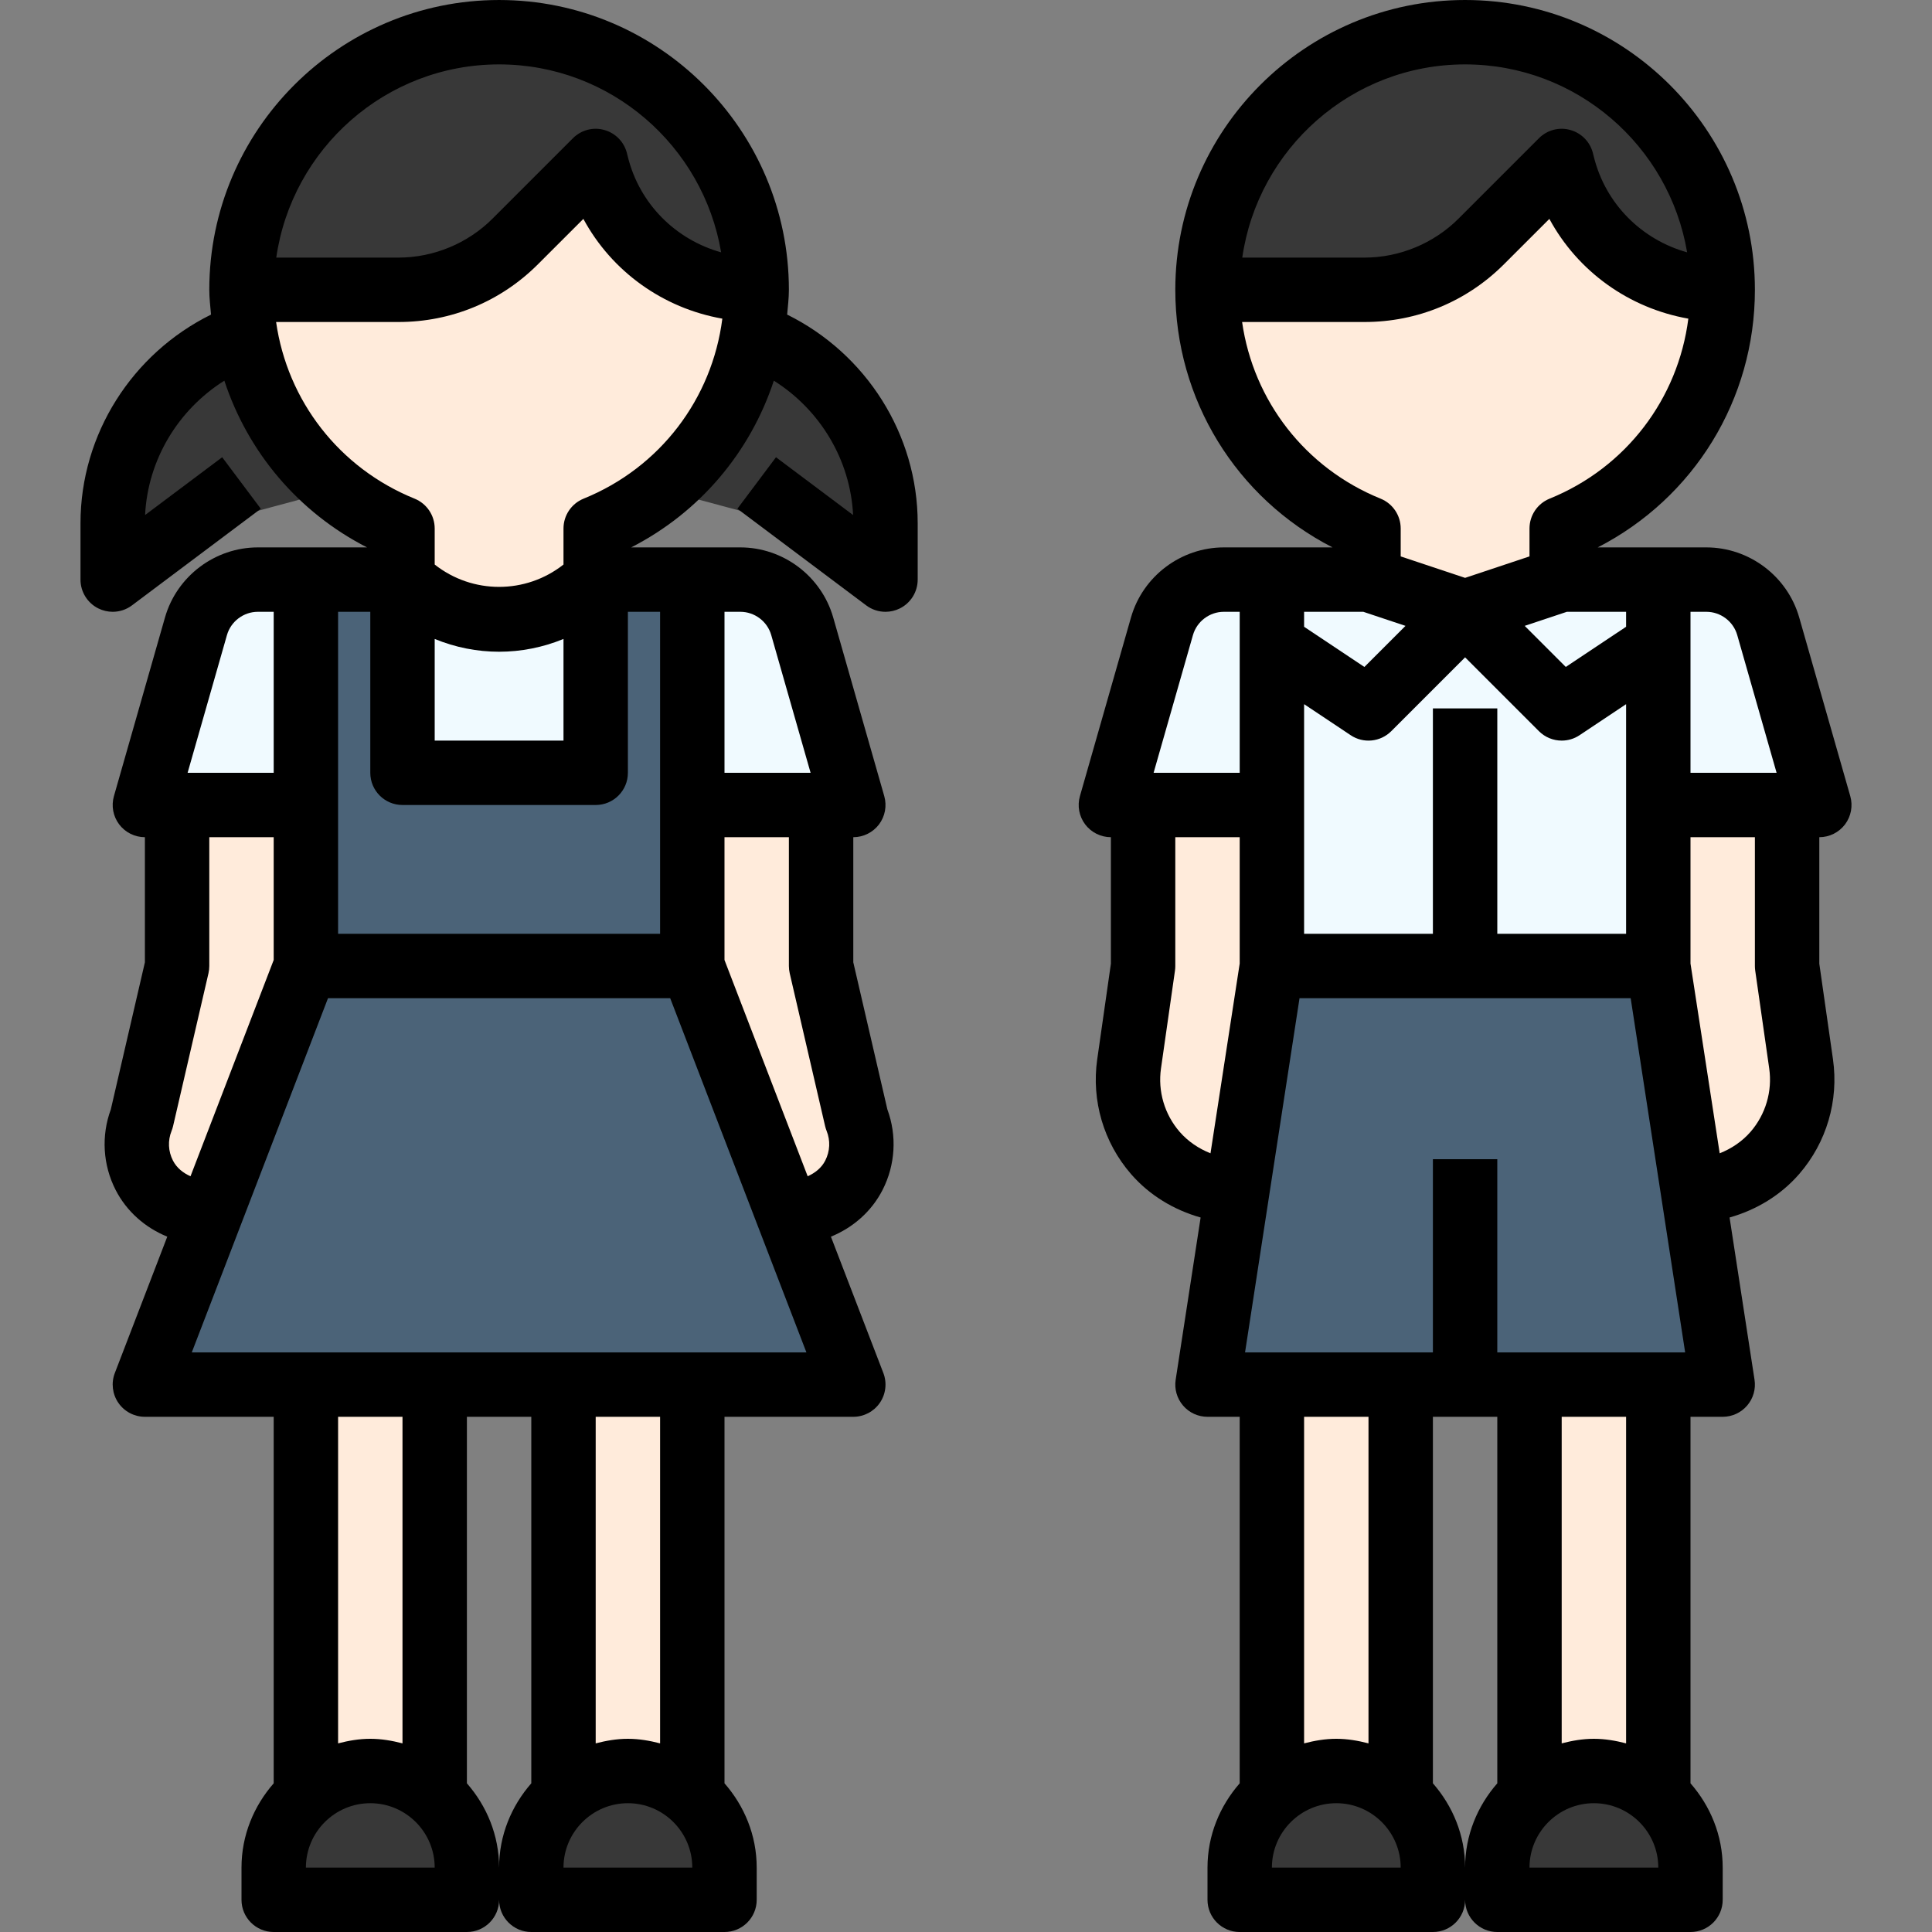 <?xml version="1.0" encoding="iso-8859-1"?>
<!-- Generator: Adobe Illustrator 19.0.0, SVG Export Plug-In . SVG Version: 6.00 Build 0)  -->
<svg version="1.1" id="Capa_1" xmlns="http://www.w3.org/2000/svg" xmlns:xlink="http://www.w3.org/1999/xlink" x="0px" y="0px"
	 viewBox="0 0 480 480" style="enable-background:new 0 0 480 480;" xml:space="preserve">
<rect x="0" y="0" width="480" height="480" fill="#808080" stroke="none"/>
<g>
	<path style="fill:#FFEBDB;" d="M315.999,200h-32v40l-3.475,24.321c-2.359,16.513,10.286,31.249,26.87,31.612L315.999,240V200z"/>
	<path style="fill:#FFEBDB;" d="M411.999,240l8.605,55.933c16.583-0.363,29.229-15.099,26.87-31.612L443.999,240v-40h-32V240z"/>
</g>
<path style="fill:#4B6378;" d="M363.999,240h-48l-8.605,55.933c0.207,0.004,0.396,0.067,0.605,0.067
	c-0.208,0-0.398-0.063-0.605-0.067L299.999,344h16h32h16v-56v56h16h32h16l-7.395-48.067c-0.207,0.004-0.396,0.067-0.605,0.067
	c0.208,0,0.398-0.063,0.605-0.067L411.999,240H363.999z"/>
<path style="fill:#F0FAFF;" d="M75.999,144H64.068c-7.144,0-13.422,4.735-15.384,11.604L35.999,200h8h32V144z"/>
<path style="fill:#FFEBDB;" d="M75.999,240v-40h-32v40l-8.795,37.987c-3.811,9.528,1.661,20.229,11.616,22.718
	c1.916,0.479,3.828,0.513,5.705,0.328l9.648-25.086L75.999,240z"/>
<path style="fill:#F0FAFF;" d="M203.999,200h8l-12.685-44.396C197.352,148.735,191.074,144,183.93,144h-11.931v56H203.999z"/>
<path style="fill:#FFEBDB;" d="M171.999,240l13.826,35.947l9.648,25.086c1.877,0.185,3.789,0.151,5.705-0.328
	c9.956-2.489,15.427-13.19,11.616-22.718L203.999,240v-40h-32V240z"/>
<g>
	<polygon style="fill:#4B6378;" points="99.999,192 99.999,144 75.999,144 75.999,200 75.999,240 171.999,240 171.999,200 
		171.999,144 147.999,144 147.999,192 	"/>
	<polygon style="fill:#4B6378;" points="171.999,240 75.999,240 62.173,275.947 52.525,301.033 35.999,344 75.999,344 107.999,344 
		139.999,344 171.999,344 211.999,344 195.473,301.033 185.825,275.947 	"/>
</g>
<path style="fill:#FFEBDB;" d="M66.212,99.405c0.326,0.688,0.708,1.34,1.057,2.014c1,1.919,2.082,3.787,3.265,5.586
	c0.367,0.561,0.714,1.135,1.098,1.684c1.525,2.169,3.184,4.237,4.96,6.196c0.357,0.395,0.727,0.776,1.094,1.162
	c6.234,6.541,13.799,11.807,22.314,15.257V144c13.255,13.255,34.745,13.255,48,0v-12.696c8.515-3.45,16.08-8.716,22.314-15.257
	c0.367-0.386,0.737-0.767,1.094-1.162c1.777-1.959,3.435-4.027,4.96-6.196c0.384-0.549,0.731-1.123,1.098-1.684
	c1.183-1.799,2.265-3.667,3.265-5.586c0.349-0.674,0.731-1.327,1.057-2.014c1.004-2.109,1.844-4.307,2.615-6.536
	c0.357-1.036,0.697-2.079,1.001-3.139c1.629-5.64,2.596-11.563,2.596-17.73c-18.807,0-35.2-12.8-39.761-31.044L147.999,40
	l-19.996,19.996C120.317,67.682,109.893,72,99.023,72H59.999c0,6.167,0.967,12.09,2.596,17.73c0.305,1.06,0.645,2.103,1.001,3.139
	C64.368,95.098,65.207,97.295,66.212,99.405z"/>
<path style="fill:#F0FAFF;" d="M99.999,144v48h48v-48C134.744,157.255,113.254,157.255,99.999,144z"/>
<path style="fill:#383838;" d="M128.004,59.996L147.999,40l0.239,0.956C152.799,59.2,169.193,72,187.999,72
	c0-35.346-28.654-64-64-64s-64,28.654-64,64h39.023C109.893,72,120.317,67.682,128.004,59.996z"/>
<g>
	<polygon style="fill:#FFEBDB;" points="75.999,440 91.999,440 107.999,440 107.999,344 75.999,344 	"/>
	<polygon style="fill:#FFEBDB;" points="139.999,440 155.999,440 171.999,440 171.999,344 139.999,344 	"/>
</g>
<g>
	<path style="fill:#383838;" d="M67.999,464v8h48v-8c0-13.255-10.745-24-24-24S67.999,450.745,67.999,464z"/>
	<path style="fill:#383838;" d="M131.999,464v8h48v-8c0-13.255-10.745-24-24-24S131.999,450.745,131.999,464z"/>
</g>
<path style="fill:#FFEBDB;" d="M363.999,152l24-8v-12.696c23.445-9.499,40-32.452,40-59.304c-18.807,0-35.2-12.8-39.761-31.044
	L387.999,40l-19.996,19.996C360.317,67.682,349.893,72,339.023,72h-39.023c0,26.852,16.555,49.806,40,59.304V144L363.999,152z"/>
<path style="fill:#383838;" d="M368.004,59.996L387.999,40l0.239,0.956C392.799,59.2,409.193,72,427.999,72
	c0-35.346-28.654-64-64-64s-64,28.654-64,64h39.023C349.893,72,360.317,67.682,368.004,59.996z"/>
<path style="fill:#F0FAFF;" d="M439.315,155.604C437.352,148.735,431.074,144,423.93,144h-11.931h-24l-24,8l-24-8h-24h-11.931
	c-7.144,0-13.422,4.735-15.384,11.604L275.999,200h8h32v40h48h48v-40h32h8L439.315,155.604z"/>
<g>
	<polygon style="fill:#FFEBDB;" points="315.999,440 331.999,440 347.999,440 347.999,344 315.999,344 	"/>
	<polygon style="fill:#FFEBDB;" points="379.999,440 395.999,440 411.999,440 411.999,344 379.999,344 	"/>
</g>
<g>
	<path style="fill:#383838;" d="M307.999,464v8h48v-8c0-13.255-10.745-24-24-24S307.999,450.745,307.999,464z"/>
	<path style="fill:#383838;" d="M371.999,464v8h48v-8c0-13.255-10.745-24-24-24S371.999,450.745,371.999,464z"/>
	<path style="fill:#383838;" d="M83.645,121.651c-11.711-9.53-19.935-23.125-22.631-38.628c-19.24,6.96-33.014,25.336-33.014,46.977
		v14l32-16"/>
	<path style="fill:#383838;" d="M164.354,121.651c11.711-9.53,19.935-23.125,22.631-38.628c19.24,6.96,33.014,25.336,33.014,46.977
		v14l-32-16"/>
</g>
<path d="M19.999,130v14c0,3.031,1.711,5.797,4.422,7.156c1.133,0.563,2.359,0.844,3.578,0.844c1.695,0,3.391-0.539,4.797-1.602
	l32-24l-9.594-12.797l-19.156,14.359c0.68-13.766,8.221-26.163,19.692-33.385C61.58,112.318,74.103,127.268,91.184,136H75.999
	h-11.93c-10.656,0-20.148,7.156-23.078,17.406l-12.687,44.398c-0.688,2.414-0.203,5.008,1.305,7.016c1.516,2,3.883,3.18,6.391,3.18
	v31.086l-8.469,36.555c-2.406,6.531-1.984,13.773,1.195,19.992c2.74,5.355,7.352,9.38,12.834,11.615l-13.03,33.877
	c-0.945,2.461-0.617,5.234,0.875,7.406S33.366,352,35.999,352h32v91.056c-4.917,5.627-8,12.899-8,20.944v8c0,4.422,3.578,8,8,8h48
	c4.422,0,8-3.578,8-8c0,4.422,3.578,8,8,8h48c4.422,0,8-3.578,8-8v-8c0-8.044-3.083-15.316-8-20.944V352h32
	c2.633,0,5.102-1.297,6.594-3.469s1.82-4.945,0.875-7.406l-13.03-33.877c5.489-2.241,10.097-6.264,12.834-11.615
	c3.18-6.219,3.602-13.461,1.195-19.992l-8.469-36.555V208c2.508,0,4.875-1.18,6.391-3.18c1.508-2.008,1.992-4.602,1.305-7.016
	l-12.688-44.398c-2.93-10.25-12.422-17.406-23.078-17.406h-11.93h-15.185c17.081-8.732,29.604-23.682,35.446-41.424
	c11.471,7.223,19.013,19.62,19.692,33.385l-19.156-14.359l-9.594,12.797l32,24c1.406,1.063,3.094,1.602,4.797,1.602
	c1.219,0,2.445-0.281,3.578-0.844c2.711-1.359,4.422-4.125,4.422-7.156v-14c0-22.145-12.846-42.164-32.432-51.843
	c0.174-2.046,0.432-4.074,0.432-6.157c0-39.703-32.297-72-72-72s-72,32.297-72,72c0,2.083,0.258,4.11,0.432,6.157
	C32.845,87.836,19.999,107.855,19.999,130z M107.999,158.746c5.112,2.104,10.551,3.176,16,3.176c5.449,0,10.888-1.073,16-3.176V184
	h-32V158.746z M56.382,157.797c0.969-3.414,4.133-5.797,7.688-5.797h3.93v40H46.609L56.382,157.797z M42.968,288.344
	c-1.188-2.328-1.313-4.953-0.336-7.391c0.148-0.375,0.273-0.766,0.367-1.164l8.797-37.984c0.133-0.594,0.203-1.195,0.203-1.805v-32
	h16v30.506l-20.667,53.734C45.499,291.42,43.913,290.184,42.968,288.344z M99.999,352v81.136c-2.572-0.668-5.221-1.136-8-1.136
	s-5.428,0.467-8,1.136V352H99.999z M75.999,464c0-8.82,7.18-16,16-16s16,7.18,16,16H75.999z M123.999,464
	c0-8.044-3.083-15.316-8-20.944V352h16v91.056C127.082,448.684,123.999,455.956,123.999,464z M139.999,464c0-8.82,7.18-16,16-16
	s16,7.18,16,16H139.999z M163.999,433.136c-2.572-0.668-5.221-1.136-8-1.136s-5.428,0.467-8,1.136V352h16V433.136z M47.648,336
	l33.844-88h85.016l33.844,88H47.648z M196.202,241.805l8.797,37.984c0.094,0.398,0.219,0.789,0.367,1.164
	c0.977,2.438,0.852,5.063-0.336,7.391c-0.942,1.835-2.527,3.07-4.365,3.896l-20.667-53.733V208h16v32
	C195.999,240.609,196.069,241.211,196.202,241.805z M191.616,157.797L201.39,192h-21.391v-40h3.93
	C187.484,152,190.648,154.383,191.616,157.797z M163.999,232h-80v-80h8v40c0,4.422,3.578,8,8,8h48c4.422,0,8-3.578,8-8v-40h8V232z
	 M144.991,123.891c-3.016,1.227-4.992,4.156-4.992,7.414v8.952c-9.38,7.405-22.62,7.405-32,0v-8.952
	c0-3.258-1.977-6.188-4.992-7.414c-18.75-7.598-31.62-24.337-34.41-43.891h30.425c13.086,0,25.391-5.094,34.641-14.352
	l11.273-11.266c7.057,13.056,19.773,22.185,34.527,24.785C176.922,99.072,164.003,116.187,144.991,123.891z M123.999,16
	c27.697,0,50.705,20.24,55.161,46.69c-11.215-3.122-20.231-11.939-23.168-23.706l-0.242-0.953c-0.703-2.789-2.859-4.984-5.633-5.742
	c-2.75-0.781-5.734,0.008-7.773,2.055l-19.992,19.992C116.21,60.477,107.702,64,99.023,64H68.638C72.542,36.91,95.847,16,123.999,16
	z"/>
<path d="M304.069,136c-10.656,0-20.148,7.156-23.078,17.406l-12.688,44.398c-0.688,2.414-0.203,5.008,1.305,7.016
	c1.516,2,3.883,3.18,6.391,3.18v31.43l-3.398,23.766c-1.461,10.266,1.594,20.648,8.391,28.484
	c4.61,5.309,10.675,8.927,17.301,10.807l-6.199,40.295c-0.359,2.313,0.313,4.656,1.836,6.43c1.516,1.773,3.734,2.789,6.07,2.789h8
	v91.056c-4.917,5.627-8,12.899-8,20.944v8c0,4.422,3.578,8,8,8h48c4.422,0,8-3.578,8-8c0,4.422,3.578,8,8,8h48c4.422,0,8-3.578,8-8
	v-8c0-8.044-3.083-15.316-8-20.944V352h8c2.336,0,4.555-1.016,6.07-2.789c1.523-1.773,2.195-4.117,1.836-6.43l-6.199-40.295
	c6.625-1.879,12.691-5.498,17.301-10.807c6.797-7.836,9.852-18.219,8.391-28.492l-3.398-23.758V208c2.508,0,4.875-1.18,6.391-3.18
	c1.508-2.008,1.992-4.602,1.305-7.016l-12.688-44.398c-2.93-10.25-12.422-17.406-23.078-17.406h-11.93h-15.055
	c23.922-12.273,39.055-36.734,39.055-64c0-39.703-32.297-72-72-72s-72,32.297-72,72c0,27.266,15.133,51.727,39.055,64h-15.055
	H304.069z M363.999,163.313l18.344,18.344c1.547,1.547,3.594,2.344,5.656,2.344c1.539,0,3.086-0.438,4.438-1.344l11.563-7.708V232
	h-32v-56h-16v56h-32v-57.052l11.563,7.708c3.164,2.125,7.391,1.703,10.094-1L363.999,163.313z M371.999,336v-48h-16v48h-46.672
	l13.535-88h82.273l13.535,88H371.999z M296.382,157.797c0.969-3.414,4.133-5.797,7.688-5.797h3.93v40h-21.391L296.382,157.797z
	 M293.077,281.195c-3.75-4.336-5.445-10.07-4.633-15.742l3.477-24.32c0.055-0.375,0.078-0.758,0.078-1.133v-32h16v31.391
	l-7.253,47.143C297.836,285.379,295.18,283.612,293.077,281.195z M339.999,352v81.136c-2.572-0.668-5.221-1.136-8-1.136
	s-5.428,0.467-8,1.136V352H339.999z M315.999,464c0-8.82,7.18-16,16-16s16,7.18,16,16H315.999z M363.999,464
	c0-8.044-3.083-15.316-8-20.944V352h16v91.056C367.082,448.684,363.999,455.956,363.999,464z M379.999,464c0-8.82,7.18-16,16-16
	s16,7.18,16,16H379.999z M403.999,433.136c-2.572-0.668-5.221-1.136-8-1.136s-5.428,0.467-8,1.136V352h16V433.136z M436.077,241.133
	l3.477,24.313c0.813,5.68-0.883,11.414-4.633,15.75c-2.103,2.417-4.759,4.184-7.669,5.338l-7.253-47.143V208h16v32
	C435.999,240.375,436.023,240.758,436.077,241.133z M431.616,157.797L441.39,192h-21.391v-40h3.93
	C427.484,152,430.648,154.383,431.616,157.797z M403.999,152v3.718l-14.984,9.985l-10.209-10.209L389.288,152H403.999z M363.999,16
	c27.697,0,50.705,20.24,55.161,46.69c-11.215-3.122-20.231-11.939-23.168-23.706l-0.242-0.953c-0.703-2.789-2.859-4.984-5.633-5.742
	c-2.75-0.781-5.734,0.008-7.773,2.055l-19.992,19.992C356.21,60.477,347.702,64,339.023,64h-30.384
	C312.542,36.91,335.847,16,363.999,16z M308.597,80h30.425c13.086,0,25.391-5.094,34.641-14.352l11.273-11.266
	c7.057,13.056,19.773,22.185,34.527,24.785c-2.542,19.904-15.46,37.02-34.472,44.723c-3.016,1.227-4.992,4.156-4.992,7.414v6.932
	l-16,5.333l-16-5.333v-6.932c0-3.258-1.977-6.188-4.992-7.414C324.257,116.293,311.387,99.553,308.597,80z M338.71,152l10.482,3.494
	l-10.209,10.209l-14.984-9.985V152H338.71z"/>
<g>
</g>
<g>
</g>
<g>
</g>
<g>
</g>
<g>
</g>
<g>
</g>
<g>
</g>
<g>
</g>
<g>
</g>
<g>
</g>
<g>
</g>
<g>
</g>
<g>
</g>
<g>
</g>
<g>
</g>
</svg>
